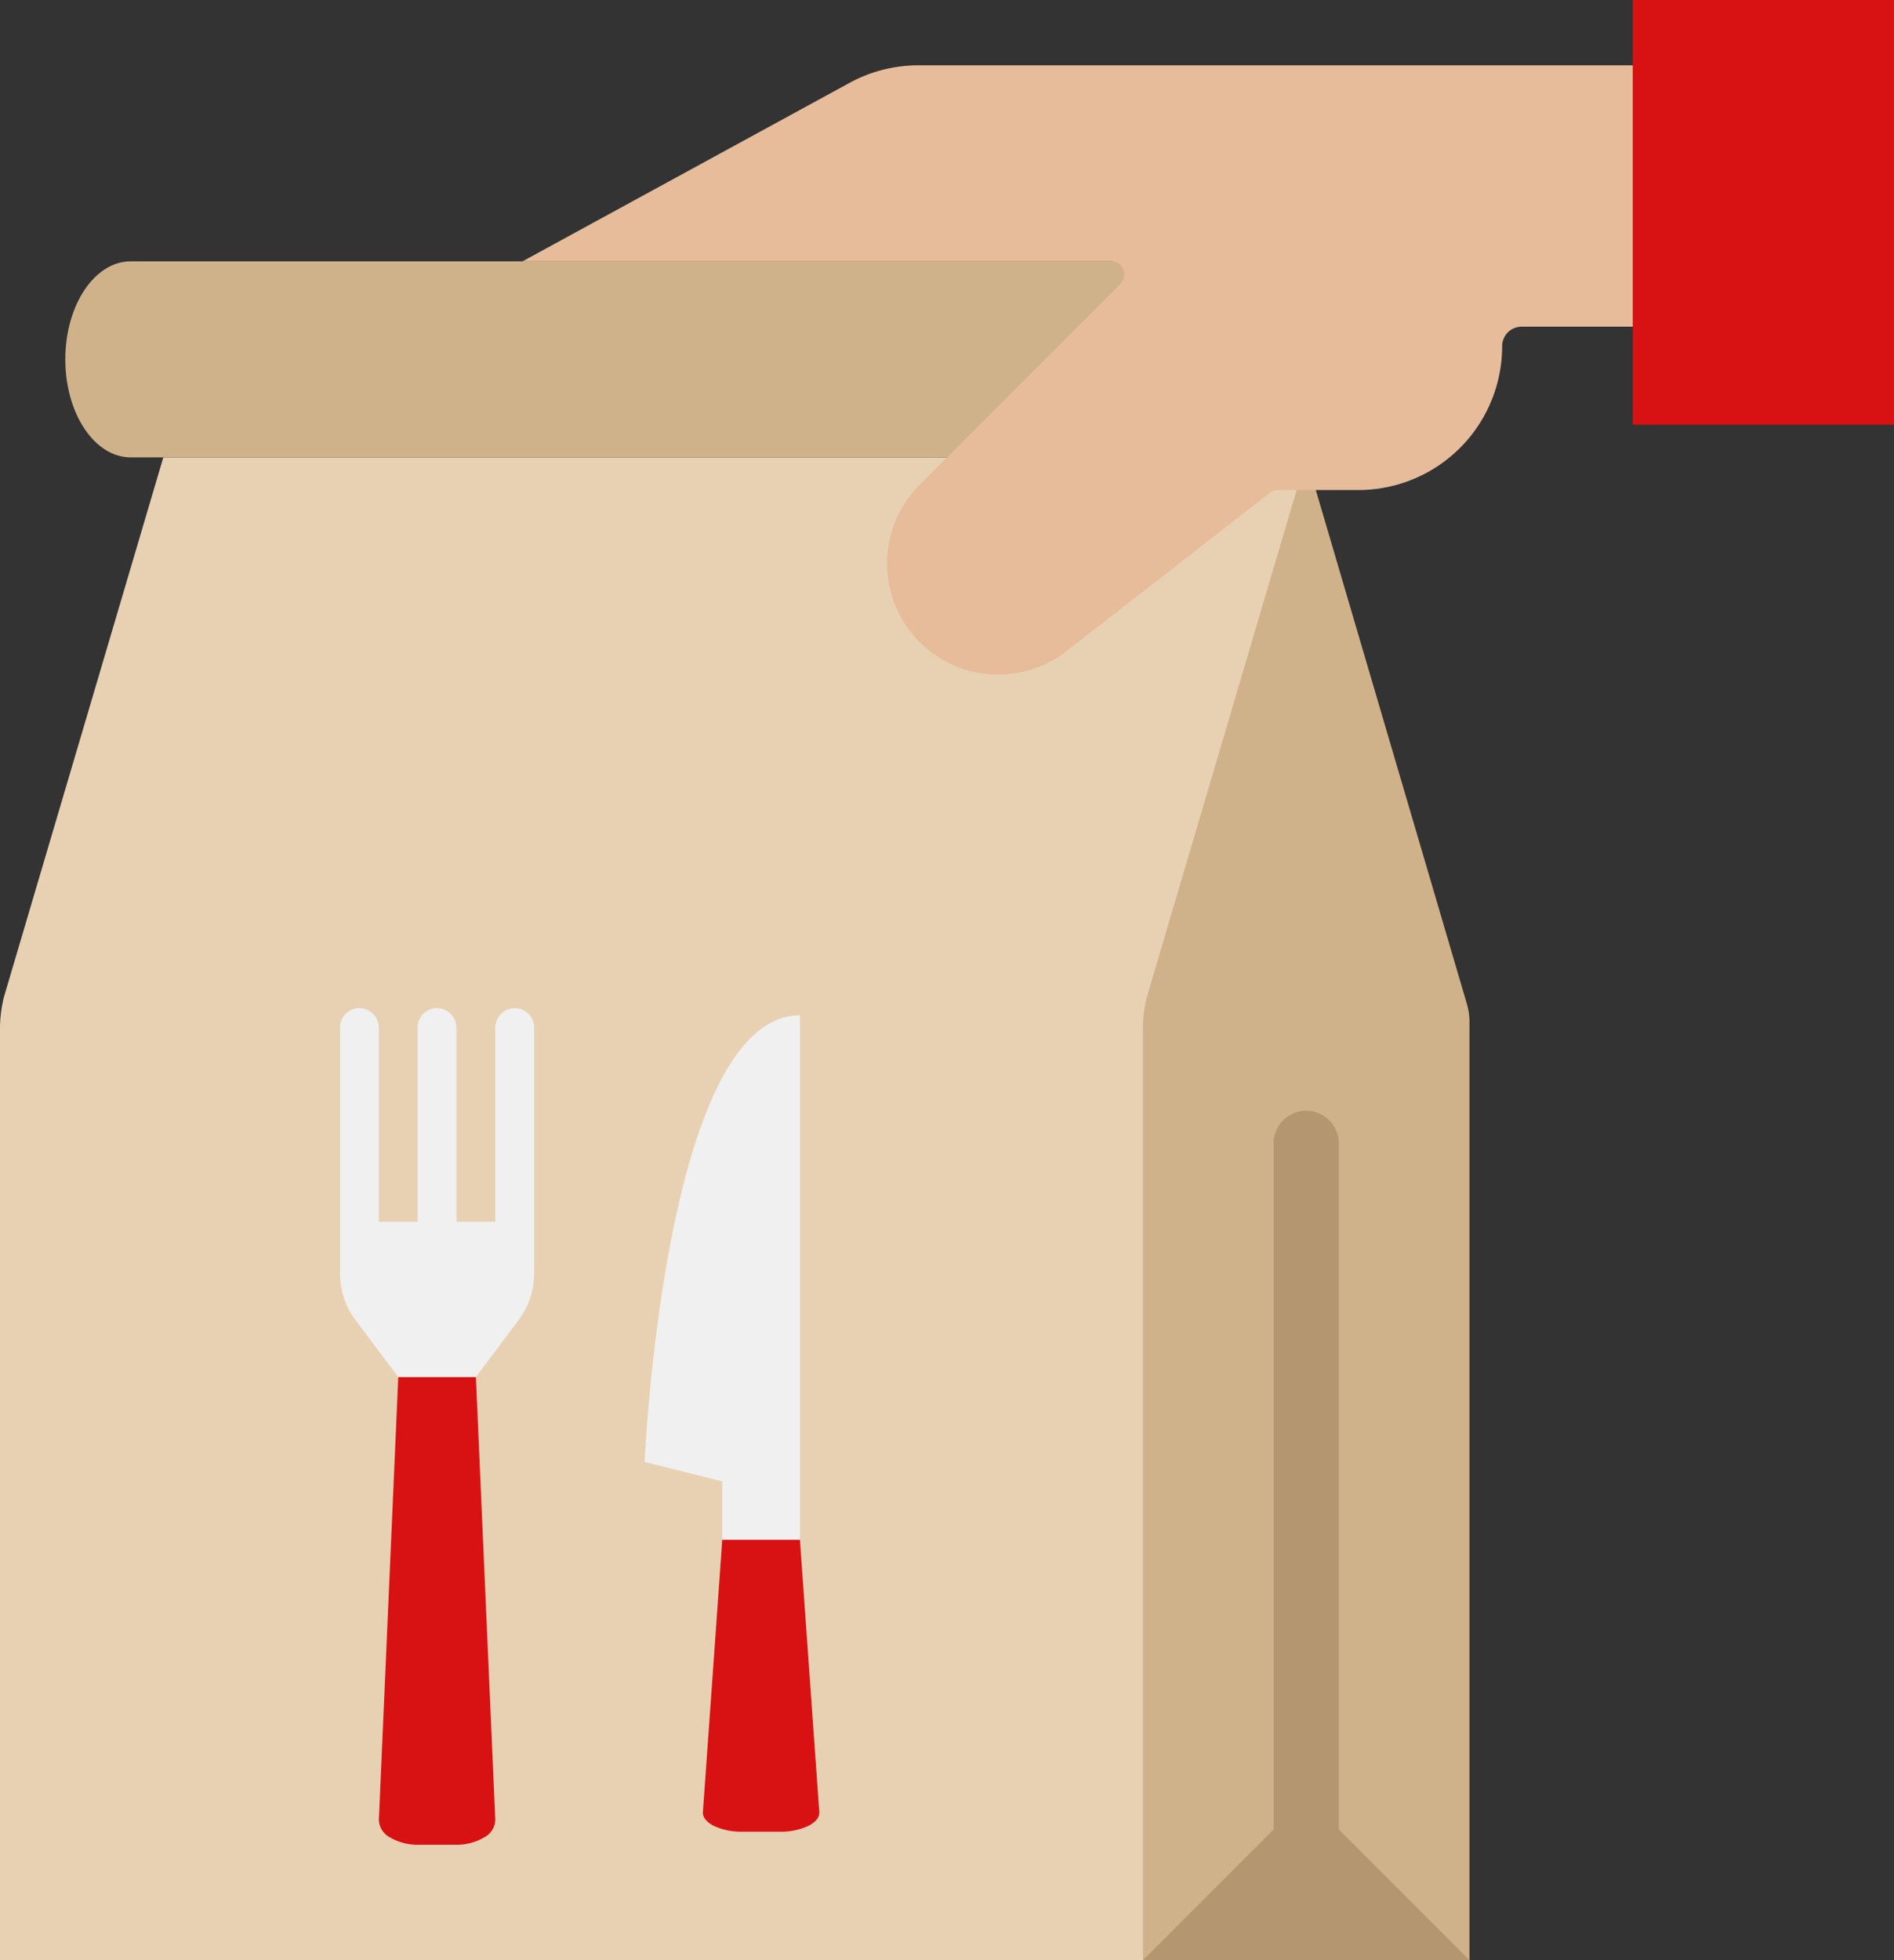 <svg xmlns="http://www.w3.org/2000/svg" width="154.235" height="159.554" viewBox="0 0 154.235 159.554"><rect x="0" y="0" width="154.235" height="159.554" fill="#333333" stroke="none"/><defs><style>.a{fill:#d0b28a;}.b{fill:#b49770;}.c{fill:#e8d1b3;}.d{fill:#e6bc9b;}.e{fill:#d81212;}.f{fill:#f0f0f0;}</style></defs><g transform="translate(-168 -160)"><path class="a" d="M285.252,128l13.08,44.472a5.324,5.324,0,0,1,.216,1.5v76.353H256V128Z" transform="translate(-10.883 69.229)"/><path class="b" d="M338.659,349.162A2.659,2.659,0,0,1,336,346.5V290.659a2.659,2.659,0,0,1,5.318,0V346.5A2.659,2.659,0,0,1,338.659,349.162Z" transform="translate(-64.29 -37.586)"/><path class="c" d="M117.073,250.325H24V174.516a10.646,10.646,0,0,1,.317-2.579L37.3,128h93.073L117.39,171.936a10.648,10.648,0,0,0-.317,2.58Z" transform="translate(144 69.229)"/><path class="a" d="M45.318,80C42.381,80,40,83.572,40,87.978s2.381,7.978,5.318,7.978h95.732V80Z" transform="translate(133.318 101.274)"/><path class="d" d="M231.777,54.86a11.709,11.709,0,0,1-11.71,11.71H213.53a1.072,1.072,0,0,0-.658.226L196.276,79.7A9.05,9.05,0,0,1,184.32,66.161l16.375-16.375a1.072,1.072,0,0,0-.759-1.831H152l26.63-14.526A11.711,11.711,0,0,1,184.238,32h67.741a1.073,1.073,0,0,1,1.072,1.072V52.2a1.073,1.073,0,0,1-1.072,1.072H233.364a1.587,1.587,0,0,0-1.587,1.587Z" transform="translate(58.548 133.318)"/><path class="e" d="M424,16h21.274V50.57H424Z" transform="translate(-123.039 144)"/><path class="b" d="M304,469.3,317.3,456l13.3,13.3Z" transform="translate(-42.927 -149.742)"/><path class="e" d="M225.585,240l-1.579,22.191c-.019.42.315.825.923,1.124a5.352,5.352,0,0,0,2.307.459h3.02a5.351,5.351,0,0,0,2.307-.46c.609-.3.942-.7.923-1.124L231.907,240Z" transform="translate(1.233 45.324)"/><path class="f" d="M206.322,66.676V61.934L200,60.353S201.581,24,212.645,24V66.676Z" transform="translate(20.496 218.648)"/><path class="e" d="M81.585,176l-1.579,36.05a1.684,1.684,0,0,0,.923,1.43,4.39,4.39,0,0,0,2.307.585h3.02a4.39,4.39,0,0,0,2.307-.585,1.684,1.684,0,0,0,.923-1.43L87.907,176Z" transform="translate(118.847 96.093)"/><path class="f" d="M78.121,24a1.616,1.616,0,0,0-1.476,1.631V41.386H73.484V25.634A1.617,1.617,0,0,0,72.008,24a1.581,1.581,0,0,0-1.686,1.577V41.386H67.161V25.634A1.616,1.616,0,0,0,65.685,24,1.581,1.581,0,0,0,64,25.58V45.6a6.322,6.322,0,0,0,1.264,3.793l3.477,4.636h6.322l3.477-4.636A6.322,6.322,0,0,0,79.806,45.6V25.58A1.581,1.581,0,0,0,78.121,24Z" transform="translate(131.689 218.063)"/></g></svg>